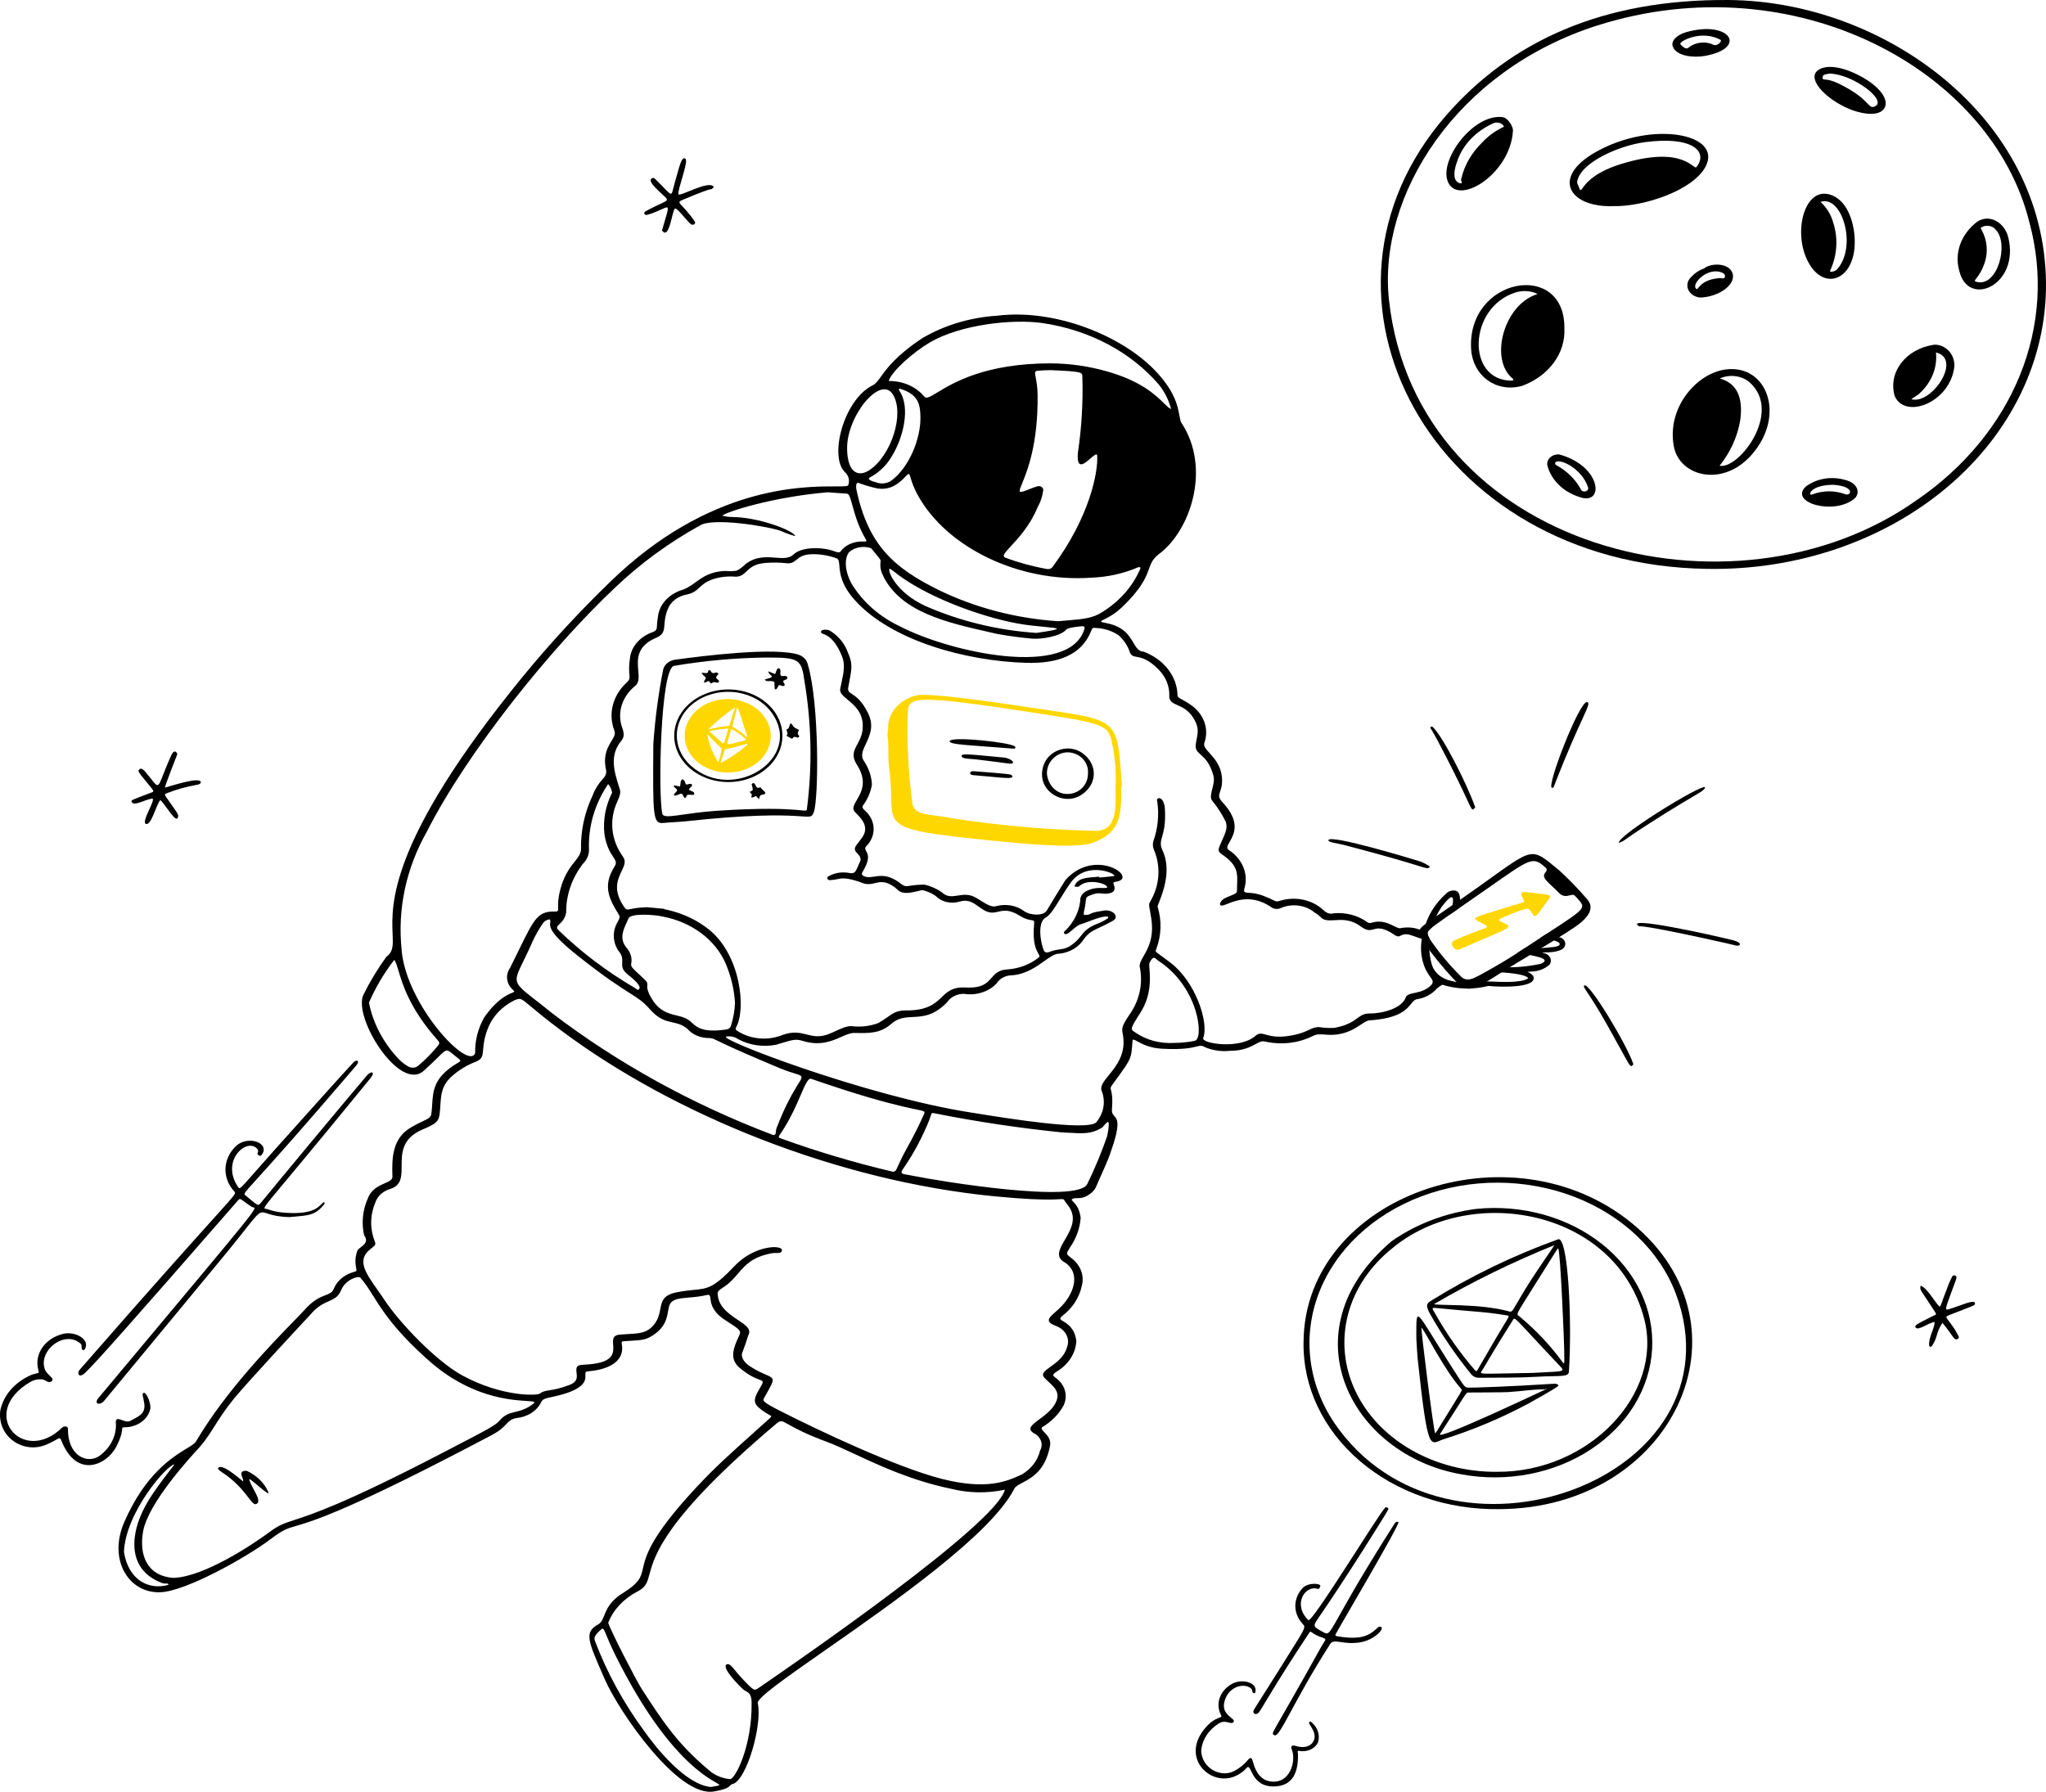 <svg width="492" height="431" viewBox="0 0 492 431" fill="none" xmlns="http://www.w3.org/2000/svg">
<path d="M181.66 167.309C179.828 166.405 177.766 165.897 175.652 165.828C173.539 165.759 171.438 166.131 169.53 166.911C167.622 167.692 165.966 168.859 164.704 170.31C163.441 171.761 162.611 173.453 162.285 175.24C161.96 177.026 162.147 178.854 162.833 180.565C163.518 182.276 164.681 183.818 166.219 185.058C167.758 186.299 169.627 187.201 171.665 187.685C173.703 188.17 175.848 188.222 177.915 187.839C180.479 187.355 182.812 186.221 184.61 184.585C186.407 182.948 187.586 180.886 187.991 178.668C188.395 176.45 188.007 174.179 186.878 172.152C185.749 170.125 183.93 168.437 181.66 167.309ZM166.161 184.185C164.967 183.116 164.05 181.844 163.469 180.451C162.889 179.059 162.657 177.578 162.79 176.104C162.924 174.63 163.418 173.197 164.242 171.897C165.066 170.597 166.2 169.461 167.571 168.56C168.943 167.66 170.521 167.017 172.202 166.673C173.883 166.329 175.631 166.291 177.33 166.563C179.03 166.834 180.644 167.408 182.066 168.248C183.489 169.087 184.689 170.174 185.589 171.436C193.355 182.296 176.334 193.276 166.161 184.185Z" fill="black"/>
<path fill-rule="evenodd" clip-rule="evenodd" d="M183.565 172.075C182.57 170.797 181.202 169.763 179.596 169.075C177.991 168.387 176.203 168.068 174.41 168.152C172.616 168.235 170.879 168.717 169.37 169.549C167.861 170.382 166.632 171.537 165.804 172.899C164.977 174.262 164.579 175.786 164.651 177.321C164.722 178.855 165.261 180.347 166.213 181.649C167.165 182.951 168.498 184.018 170.08 184.745C171.662 185.472 173.438 185.834 175.233 185.795C177.087 185.771 178.898 185.318 180.475 184.485C182.052 183.652 183.336 182.469 184.19 181.062C185.045 179.655 185.437 178.077 185.327 176.495C185.218 174.913 184.609 173.386 183.565 172.075ZM170.374 175.373C172.317 173.465 174.453 171.707 176.756 170.118C176.762 170.121 176.768 170.126 176.772 170.131C176.776 170.136 176.78 170.142 176.781 170.148C176.783 170.154 176.783 170.16 176.782 170.166C176.781 170.172 176.779 170.179 176.775 170.184C176.719 170.363 176.627 170.631 176.516 170.954C176.303 171.574 176.021 172.398 175.79 173.196C175.381 174.623 175.332 174.622 175.092 174.614C175.074 174.614 175.055 174.613 175.034 174.613C173.586 174.697 172.057 175.042 171.159 175.244C170.636 175.362 170.328 175.432 170.374 175.373ZM171.14 176.382C172 177.217 172.769 177.897 173.774 178.741C174.076 178.928 174.25 178.326 174.814 176.374C174.895 176.095 174.984 175.787 175.082 175.45C175.182 175.185 174.937 175.198 174.825 175.204C174.811 175.205 174.799 175.205 174.79 175.205C173.423 175.331 172.066 175.529 170.727 175.8C170.547 175.836 170.646 175.926 170.884 176.143C170.957 176.21 171.044 176.289 171.14 176.382ZM172.703 183.354C171.424 181.266 170.535 179.02 170.069 176.698C170.203 176.698 170.61 177.119 171.219 177.75C171.813 178.366 172.601 179.181 173.517 180.002C173.402 181.143 173.129 182.269 172.703 183.354ZM174.468 180.203C174.259 180.304 174.171 180.59 173.852 181.632C173.71 182.098 173.521 182.715 173.255 183.534C175.573 182.327 177.703 180.875 179.594 179.211C180.155 178.711 179.823 178.807 178.636 179.15C177.792 179.394 176.515 179.763 174.82 180.132L174.777 180.137C174.644 180.153 174.547 180.165 174.468 180.203ZM176.519 174.995C176.309 174.878 176.202 174.819 176.16 174.735C176.117 174.65 176.142 174.539 176.194 174.314C176.204 174.272 176.214 174.226 176.225 174.176C176.292 173.883 177.154 170.513 177.226 170.286C177.297 170.059 177.348 170.134 177.374 170.191C177.761 171 179.48 176.457 179.48 176.457L179.562 176.702C179.788 177.377 179.819 177.472 179.573 177.256C177.858 175.743 176.96 175.242 176.519 174.995ZM174.897 178.671C174.777 179.081 174.849 179.174 178.032 178.356C178.162 178.322 178.282 178.291 178.391 178.263C179.497 177.981 179.616 177.951 179.114 177.532C178.195 176.751 177.187 176.049 176.106 175.437C175.81 175.292 175.762 175.472 175.441 176.688C175.314 177.171 175.143 177.817 174.897 178.671Z" fill="#FFD700"/>
<path d="M19.176 329.414C18.406 330.291 18.971 331.602 20.462 330.185C22.94 327.831 30.807 319.001 57.238 288.704C57.851 288.001 57.689 288.389 60.551 290.267C61.71 291.027 65.612 286.046 23.664 336.241C22.481 337.656 24.011 338.162 25.078 336.869L53.792 302.127C66.241 287.017 59.596 292.542 69.708 292.719C74.125 292.279 75.756 292.492 78.066 289.478C78.122 289.407 77.979 289.228 77.923 289.097C76.785 289.673 76.387 292.247 68.453 291.669C67.044 291.571 65.659 291.29 64.35 290.834C62.726 290.26 61.188 293.556 89.096 259.294C90.364 257.736 89.25 257.457 88.168 258.736C81.106 267.076 67.742 283.166 62.649 289.385C62.055 290.113 61.946 289.943 59.026 287.495C58.116 286.731 58.602 287.938 85.61 256.335C86.711 255.046 85.727 254.761 85.024 255.484C83.236 257.326 70.618 271.451 70.435 271.646C57.172 286.334 57.864 286.389 57.193 285.395C53.214 279.439 58.785 273.957 61.551 276.003C62.588 276.772 61.75 277.421 61.915 277.604C62.18 277.863 62.562 278.19 62.87 277.811C65.132 275.035 59.859 272.928 56.84 275.543C55.252 277.022 54.325 278.931 54.224 280.936C54.123 282.941 54.854 284.912 56.288 286.502C57.14 287.554 57.787 285.175 19.176 329.414Z" fill="black"/>
<path d="M30.487 343.261C31.9 343.153 33.229 342.642 34.261 341.808C35.292 340.975 35.966 339.871 36.174 338.671C36.249 337.047 35.005 334.663 34.519 334.997C34.034 335.33 34.44 335.697 34.694 337.548C35.047 340.084 33.288 340.667 31.328 341.731C29.858 342.527 27.521 339.771 27.88 342.622C27.905 344.03 27.573 345.427 26.905 346.716C26.237 348.004 25.25 349.154 24.012 350.084C21.038 352.266 16.256 350.179 16.338 343.624C16.338 342.944 15.41 342.892 14.853 343.429C5.465 352.488 -5.435 339.778 7.375 332.316C8.144 331.876 9.066 331.674 9.988 331.744C10.622 331.744 10.969 332.132 11.452 332.325C12.219 332.633 12.948 331.939 12.513 331.443C11.502 330.263 10.656 330.025 10.531 328.09C10.298 324.008 15.755 320.152 19.285 323.08C19.983 323.552 19.285 324.657 20.015 324.7C20.375 324.7 20.415 324.473 20.524 324.228C21.487 322.03 18.137 320.252 15.439 320.744C14.354 320.976 13.333 321.388 12.434 321.958C11.536 322.525 10.777 323.241 10.202 324.06C9.626 324.879 9.246 325.788 9.081 326.734C8.916 327.68 8.971 328.644 9.242 329.571C9.55 330.517 9.006 330.086 7.523 330.687C5.597 331.513 3.921 332.713 2.629 334.187C1.336 335.661 0.462 337.374 0.075 339.186C-0.761 345.461 5.553 349.846 11.181 347.43C14.134 346.165 14.306 345.357 14.715 346.387C18.487 355.913 25.763 352.243 27.978 347.92C30.487 342.989 28.338 343.309 30.487 343.261Z" fill="black"/>
<path d="M248.892 170.335C242.118 169.326 222.857 166.361 220.122 167.303C218.159 167.832 216.455 168.898 215.271 170.338C214.087 171.777 213.491 173.51 213.573 175.268C213.541 175.695 213.411 176.119 213.414 176.538C213.414 177.119 213.549 177.699 213.578 178.282C213.695 180.55 213.517 182.818 213.843 185.1C215.804 198.985 208.663 199.162 239.03 202.224C243.632 202.678 258.354 204.265 262.582 202.762C269.79 200.219 269.633 195.656 269.633 188.99H269.792C268.554 172.442 269.49 173.413 248.892 170.335ZM263.636 199.831C252.152 199.582 240.707 198.593 229.398 196.871C223.066 195.644 220.157 196.239 219.416 193.383C218.412 185.897 218.042 178.359 218.31 170.827C218.748 167.602 220.602 167.124 248.131 171.342C265.325 173.978 266.535 174.261 267.392 178.6C268.14 182.103 268.429 185.666 268.254 189.223C268.246 193.751 268.904 199.609 263.636 199.838V199.831Z" fill="#FFD700"/>
<path d="M192.157 157.495C186.359 155.54 168.761 157.788 162.575 158.629C161.847 158.695 161.159 158.951 160.608 159.364C160.056 159.776 159.668 160.325 159.496 160.934C158.322 166.884 157.525 172.884 157.108 178.908C156.973 196.44 157 198.157 159.496 197.926C161.732 197.719 163.361 197.699 164.949 197.52C195.327 194.245 194.579 198.13 195.691 195.32C196.866 192.351 197.057 169.196 194.261 159.838C194.158 159.331 193.914 158.853 193.547 158.445C193.181 158.037 192.704 157.711 192.157 157.495ZM194.067 194.412C193.903 195.927 193.72 193.639 172.87 194.968C163.957 195.537 159.554 197.216 159.246 195.682C158.246 190.747 158.806 161.036 162.04 160.153C169.419 158.895 176.919 158.222 184.444 158.142C192.173 158.142 192.717 158.552 193.449 163.812C195.152 173.95 195.356 184.231 194.057 194.412H194.067Z" fill="black"/>
<path d="M59.306 353.732C56.842 353.675 58.807 355.773 58.438 356.263C57.335 355.417 53.664 352.115 52.542 352.956C52.218 353.201 52.629 353.605 53.282 354.025C59.258 357.88 60.457 362.435 61.706 361.702C63.072 360.899 60.659 358.155 59.929 355.907C59.568 354.794 65.452 360.713 64.462 358.704C63.492 356.574 61.663 354.809 59.306 353.732Z" fill="black"/>
<path d="M250.571 186.065C250.412 190.49 255.412 193.441 259.285 191.59C260.33 191.08 261.213 190.361 261.861 189.494C262.508 188.627 262.9 187.639 263.001 186.614C263.105 185.589 262.914 184.559 262.447 183.611C261.98 182.663 261.251 181.826 260.322 181.173C256.847 178.521 250.781 180.542 250.571 186.065ZM251.924 187.065C250.815 183.157 255.423 179.068 259.654 181.874C260.314 182.36 260.834 182.968 261.176 183.653C261.518 184.338 261.672 185.081 261.625 185.825C261.792 191.563 253.661 193.2 251.924 187.065Z" fill="black"/>
<path d="M228.37 178.227C228.03 179.135 233.776 179.239 243.734 180.056C244.142 180.09 244.362 179.767 243.999 179.489C242.771 178.531 228.829 177.028 228.37 178.227Z" fill="black"/>
<path d="M241.419 182.196C232.186 181.309 231.135 181.205 231.254 181.897C231.363 182.543 233.095 182.457 234.936 182.668C242.833 183.575 243.311 183.949 243.592 183.462C243.828 183.049 242.507 182.3 241.419 182.196Z" fill="black"/>
<path d="M234.124 185.484C233.087 185.436 232.938 186.341 234.042 186.427C240.774 186.965 244.562 187.691 243.169 186.352C242.915 186.107 234.556 185.504 234.124 185.484Z" fill="black"/>
<path d="M188.533 163.632C188.894 163.423 189.519 163.38 189.305 162.848C189.024 162.154 187.634 163.104 187.65 162.106C187.65 161.53 187.759 160.814 187.329 160.746C186.9 160.678 186.725 161.218 186.574 161.689C186.372 162.317 186.523 162.161 184.8 161.462C184.691 162.265 186.391 162.7 185.147 163.049C184.728 163.165 184.32 163.308 183.912 163.442C184.211 163.961 184.779 163.766 185.253 163.795C186.632 163.877 186.11 164.176 186.269 165.04C186.322 165.319 186.104 165.72 186.555 165.815C186.677 165.838 187.006 165.391 187.109 165.135C187.327 164.561 187.504 164.795 188.08 164.979C188.631 165.044 188.793 164.872 188.631 164.45C188.528 164.176 188.053 163.909 188.533 163.632Z" fill="black"/>
<path d="M166.191 189.241C166.875 188.674 166.026 188.384 165.594 188.576C164.658 188.991 164.865 188.123 164.568 187.758C164.433 187.623 164.283 187.5 164.12 187.391C163.568 187.966 163.788 187.486 163.536 189.188C162.868 189.048 161.68 188.672 162.078 189.188C162.624 189.918 163.279 189.803 162.394 190.68C162.343 190.728 161.911 191.041 162.099 191.256C162.555 191.777 163.955 190.199 164.242 191.313C164.358 191.556 164.512 191.785 164.7 191.993C164.859 191.802 165.021 191.7 165.037 191.587C165.151 190.68 166.861 191.523 166.946 190.986C167.108 189.961 164.743 190.44 166.191 189.241Z" fill="black"/>
<path d="M172.808 162C172.564 161.896 172.257 161.669 172.14 161.726C171.498 162.041 171.143 161.898 170.875 161.338C170.78 161.137 170.369 161.13 170.324 161.338C170.207 162.193 169.666 161.81 168.669 161.81C169.364 162.891 170.08 162.857 169.558 163.424C169.381 163.642 169.289 163.901 169.293 164.165C169.452 164.138 169.645 164.165 169.767 164.082C170.069 163.896 170.398 163.608 170.666 164.034C171.22 164.907 171.138 163.771 172.151 164.122C172.997 164.417 173.007 163.651 172.702 163.501C171.732 162.919 172.426 162.637 172.808 162Z" fill="black"/>
<path d="M181.727 188.982C181.589 188.712 181.483 188.247 181.058 188.368C180.544 188.513 180.846 188.93 180.921 189.254C181.146 190.247 180.966 190.066 180.284 190.458C181.156 191.51 180.682 190.855 180.682 191.818C182.085 191.732 181.294 190.836 182.538 192.219C182.713 191.539 182.588 191.281 183.405 191.115C184.858 190.821 183.458 190.227 182.851 189.336C182.803 189.24 182.222 189.945 181.727 188.982Z" fill="black"/>
<path d="M192.094 175.675C192.261 175.394 190.912 175.203 190.599 174.439C190.506 174.213 190.482 174.231 190.103 173.968C189.671 174.439 189.992 175.19 189.109 175.459C189.21 175.822 189.308 176.18 189.395 176.491C189.043 176.856 189.154 177.04 189.523 177.185C190.161 177.436 190.411 177.942 190.71 177.432C191.01 176.922 191.665 177.488 191.896 177.398C192.047 177.302 192.164 177.171 192.232 177.021C191.681 176.611 191.808 176.162 192.094 175.675Z" fill="black"/>
<path fill-rule="evenodd" clip-rule="evenodd" d="M371.852 224.633C372.878 224.825 373.892 225.079 374.884 225.39C375.242 225.456 375.568 225.608 375.828 225.828C376.088 226.048 376.268 226.327 376.351 226.631C376.433 226.935 376.412 227.254 376.292 227.547C376.17 227.842 375.953 228.103 375.666 228.295C374.247 229.08 372.231 229.073 371.335 229.071C370.841 229.069 370.685 229.069 371.157 229.203C371.496 229.259 371.815 229.386 372.085 229.568C372.358 229.752 372.576 229.985 372.722 230.253C372.868 230.523 372.937 230.815 372.923 231.11C372.913 231.407 372.82 231.695 372.653 231.954C372.104 232.475 371.435 232.895 370.687 233.188C369.942 233.48 369.133 233.639 368.313 233.655C367.6 233.73 367.337 233.73 367.332 233.757C367.324 233.809 368.143 233.952 368.716 234.789C369.783 237.604 361.305 237.461 357.888 237.127C354.268 238.057 350.392 237.955 346.843 236.839C346.347 237.102 345.896 237.42 345.495 237.783C344.32 239.146 342.564 240.064 340.609 240.337C340.071 240.509 339.729 240.931 339.299 241.459C338.19 242.827 336.49 244.923 329.293 245.413C328.71 245.453 328.081 245.871 327.28 246.406C326.007 247.256 324.288 248.402 321.601 248.785C320.378 248.957 319.418 248.887 318.582 248.824C317.524 248.744 316.667 248.681 315.741 249.148C314.009 250.019 312.091 250.586 310.099 250.815C308.109 251.044 306.083 250.933 304.144 250.484C303.409 250.314 302.764 250.661 301.894 251.13C300.64 251.804 298.913 252.732 295.767 252.732C293.719 252.949 291.639 252.65 289.788 251.867C288.992 251.387 288.621 251.48 287.735 251.7C286.57 251.99 284.512 252.505 279.411 252.226C276.411 252.062 274.53 251.026 273.469 250.441C272.721 250.03 272.381 249.842 272.342 250.339C272.198 252.158 272.148 253.174 271.848 254.133C271.389 255.61 270.341 256.955 267.471 260.899C266.997 261.554 267.034 261.699 267.169 262.214C267.325 262.802 267.609 263.875 267.394 266.746C267.323 267.712 267.641 268.068 267.983 268.451C268.715 269.27 269.559 270.216 266.936 277.542C266.333 279.225 265.596 280.86 264.861 282.491C264.4 283.516 263.941 284.537 263.514 285.568C263.185 286.217 262.67 286.784 262.012 287.213C260.784 288.143 259.781 288.156 259.004 288.168C258.503 288.174 258.097 288.179 257.787 288.426C257.622 288.556 257.757 288.694 258.028 288.966C258.545 289.483 259.551 290.492 259.869 292.874C259.689 295.412 258.8 297.877 257.272 300.059C256.784 300.871 256.535 301.236 256.601 301.554C256.667 301.862 257.041 302.123 257.803 302.713C258.848 303.545 259.614 304.604 260.02 305.775C260.426 306.947 260.458 308.19 260.11 309.376C259.514 312.168 257.832 314.706 255.336 316.575C254.659 317.172 255.025 317.394 255.739 317.825C256.736 318.428 258.413 319.44 258.824 322.472C258.765 323.901 258.325 325.3 257.54 326.564C256.755 327.825 255.643 328.918 254.291 329.759C252.932 330.608 253.153 330.794 253.606 331.179C253.649 331.213 253.694 331.252 253.739 331.293C254.895 332.086 255.715 333.18 256.073 334.409C256.431 335.638 256.309 336.933 255.726 338.097C254.58 340.158 252.826 341.93 250.641 343.238C250.248 343.54 250.614 343.926 251.129 344.468C251.821 345.196 252.781 346.203 252.513 347.668C251.41 353.681 248.099 355.425 245.883 356.593C244.939 357.089 244.194 357.482 243.903 358.056C238.347 369.017 214.911 385.383 198.582 396.787C189.059 403.437 181.953 408.4 182.222 409.618C183.362 414.787 179.558 428.207 176.147 429.089C175.814 429.175 175.692 429.307 175.54 429.468C175.21 429.819 174.738 430.323 171.68 430.86C163.003 432.387 148.815 411.575 145.496 404.022L145.264 403.494C141.247 394.347 140.471 392.58 143.905 390.641C144.597 390.251 144.905 389.498 145.292 388.552C145.904 387.053 146.712 385.075 149.56 383.299C153.809 380.648 154.094 379.416 154.607 377.196C155.287 374.252 156.369 369.571 167.616 357.548C171.963 352.898 175.292 349.911 182 343.892C182.963 343.027 183.995 342.1 185.11 341.097C185.633 340.628 185.553 340.585 184.91 340.231C184.417 339.961 183.594 339.507 182.458 338.544C180.82 337.156 181.631 335.754 182.708 333.887C182.84 333.658 182.977 333.422 183.113 333.18C183.654 332.213 183.48 332.148 182.566 331.801C181.688 331.467 180.128 330.875 177.863 328.977C175.357 326.877 176.296 324.291 177.792 321.116C178.303 320.029 177.814 319.712 174.605 317.632C174.501 317.564 174.395 317.494 174.285 317.423C171.25 315.45 170.994 313.502 170.847 312.384C170.754 311.674 170.705 311.297 170.022 311.456C168.335 311.846 166.825 311.973 165.535 312.082C163.187 312.282 161.572 312.418 160.966 313.969C160.829 314.325 160.754 314.772 160.668 315.278C160.372 317.026 159.954 319.496 156.457 321.485C155.061 322.277 154.169 322.327 151.111 322.504C150.881 322.517 150.639 322.531 150.382 322.547C149.414 322.604 149.409 322.617 149.547 323.425C150.045 326.305 148.162 329.251 141.265 329.841C140.742 329.886 140.752 330.213 140.769 330.71C140.81 331.953 140.887 334.273 132.74 335.981L132.709 335.987C131.344 336.271 130.427 336.461 130.148 337.217C129.649 338.251 128.836 339.154 127.792 339.827C126.748 340.503 125.512 340.925 124.212 341.054C122.896 341.292 122.447 341.771 121.79 342.472C121.142 343.161 120.291 344.069 118.203 345.173C83.972 363.274 75.279 365.81 71.195 367.001C68.92 367.663 68.076 367.91 65.045 370.197C59.106 374.671 44.755 382.644 38.681 382.945C31.007 383.324 25.887 375.198 29.901 366.028C34.97 354.449 41.427 350.496 44.864 348.391C46.025 347.682 46.841 347.183 47.142 346.67C54.265 334.563 65.408 323.125 70.697 317.696C71.865 316.496 72.748 315.591 73.239 315.035C75.371 312.624 77.065 311.969 78.285 311.497C79.234 311.132 79.896 310.875 80.252 309.989C80.627 309.043 81.253 308.186 82.081 307.48C82.91 306.777 83.919 306.249 85.027 305.936C85.817 305.716 85.813 305.695 85.644 304.938L85.635 304.897C85.331 303.488 85.452 302.035 85.985 300.676C86.141 300.451 86.429 300.232 86.74 299.996C87.602 299.34 88.641 298.551 87.558 297.104C86.891 294.135 87.199 291.064 88.446 288.236C89.287 286.004 91.115 285.201 92.52 284.586C93.582 284.121 94.402 283.763 94.372 282.972C94.197 278.435 94.37 273.763 98.789 271.178C100.095 270.413 101.069 269.953 101.792 269.61C103.169 268.957 103.637 268.737 103.76 267.669C103.838 266.986 103.881 266.324 103.924 265.675C104.138 262.393 104.326 259.504 108.917 256.36C109.313 256.091 109.657 255.886 109.934 255.725C110.677 255.29 110.928 255.142 110.381 254.718C109.85 254.306 109.426 253.947 109.075 253.652C108.26 252.965 107.841 252.614 107.389 252.663C106.904 252.718 106.38 253.237 105.292 254.319C104.51 255.095 103.437 256.161 101.877 257.551C96.102 262.697 84.873 244.807 87.369 239.298C88.929 236.127 90.776 233.067 92.892 230.142C94.594 228.887 94.528 227.341 94.413 224.671C94.105 217.513 93.451 202.276 125.548 162.928C132.108 154.916 139.193 147.227 146.769 139.9C170.434 116.938 192.842 116.972 200.87 116.984C202.847 116.987 203.952 116.989 203.989 116.646C204.183 116.109 204.208 115.538 204.062 114.99C203.915 114.442 203.603 113.937 203.156 113.525C199.376 109.896 202.766 96.215 209.87 92.659C210.6 92.293 211.108 91.589 211.844 90.567C213.265 88.596 215.537 85.444 221.897 81.262C227.194 78.182 233.345 76.346 239.733 75.936C253.611 74.197 269.562 80.654 277.631 88.98C282.565 94.07 283.223 97.76 283.613 99.949C283.753 100.739 283.859 101.334 284.119 101.729C291.265 112.563 286.326 127.517 278.769 133.203C277.161 134.413 276.779 135.469 276.273 136.868C275.564 138.833 274.61 141.473 269.668 146.162C268.028 147.721 266.453 148.501 265.551 148.949C264.503 149.468 264.355 149.543 266.031 149.864C270.251 150.674 271.564 152.91 272.562 154.61C273.241 155.766 273.774 156.674 274.976 156.72C277.352 157.608 279.384 159.057 280.833 160.896C282.281 162.736 283.085 164.891 283.154 167.108C283.122 167.639 283.443 167.812 284.223 168.232C284.825 168.558 285.708 169.033 286.915 169.941C288.265 171.033 289.233 172.425 289.711 173.961C290.188 175.497 290.159 177.117 289.621 178.639C289.332 179.428 289.987 180.153 290.865 181.123C292.146 182.539 293.897 184.477 293.878 187.901C293.873 189.002 293.618 189.73 293.417 190.317C293.098 191.231 292.899 191.802 293.934 192.907C298.441 197.707 296.74 200.649 295.695 202.46C295.183 203.346 294.828 203.962 295.43 204.392C297.088 205.461 298.332 206.929 299.006 208.609C299.677 210.288 299.746 212.101 299.202 213.814C299.027 214.649 299.385 214.672 300.3 214.73C301.061 214.778 302.205 214.851 303.751 215.433C304.942 215.882 305.635 216.225 306.099 216.454C306.826 216.815 306.998 216.901 307.666 216.688C309.314 216.152 311.099 216.016 312.831 216.291C314.561 216.567 316.171 217.245 317.481 218.25C317.675 218.4 317.858 218.563 318.041 218.724C318.773 219.38 319.481 220.012 320.85 219.638C323.691 219.418 326.516 220.171 328.707 221.732C328.842 221.861 329.023 221.949 329.222 221.986C329.421 222.022 329.627 222.004 329.813 221.934C332.124 221.196 333.964 222.106 335.248 222.741C335.943 223.086 336.474 223.349 336.827 223.222C337.763 223.034 338.734 223.006 339.681 223.142C340.63 223.281 341.535 223.578 342.347 224.02C343.076 220.534 345.013 217.314 347.904 214.776C348.177 214.525 348.522 214.342 348.907 214.246C349.291 214.15 349.697 214.144 350.084 214.229C351.249 214.602 351.238 216.486 350.904 218.393C350.145 218.919 349.464 219.393 348.851 219.822C349.737 215.978 349.904 213.898 346.681 218.11C345.609 219.677 344.819 221.355 344.32 223.088C344.124 223.247 343.962 223.387 343.832 223.51C343.288 224.016 342.973 224.392 343.787 225.767C343.546 227.912 343.739 230.096 344.379 232.221C344.692 233.101 345.262 233.898 346.034 234.537C346.808 235.174 347.758 235.635 348.798 235.871C351.657 236.576 354.681 236.633 357.573 236.036C357.841 236.036 358.27 236.054 358.801 236.077C361.146 236.182 365.512 236.37 367.228 235.447C367.361 235.356 367.472 235.277 367.472 235.193C366.459 234.156 361.748 233.9 360.05 233.807C359.886 233.798 359.748 233.791 359.647 233.784C359.453 233.773 359.27 233.693 359.143 233.569C359.016 233.442 358.952 233.278 358.968 233.113C358.981 232.945 359.071 232.791 359.22 232.682C359.366 232.573 359.56 232.519 359.753 232.53C363.374 232.825 367.029 232.575 370.549 231.788C372.648 230.872 370.568 230.294 369.334 230.008C367.841 229.638 366.31 229.389 364.767 229.264C365.127 229.03 365.475 228.806 365.806 228.586C366.032 228.436 366.255 228.289 366.475 228.146C368.162 228.173 370.427 228.116 373.454 227.778H373.443C374.051 227.717 374.982 227.563 375.056 227.116C375.202 226.336 372.472 225.828 370.409 225.572C370.913 225.243 371.393 224.93 371.852 224.633ZM265.172 147.14C269.331 144.527 272.477 140.909 274.206 136.752L274.228 136.75C274.32 136.557 274.116 136.308 273.747 136.412C270.238 137.929 266.389 138.789 262.461 138.936C244.829 140.17 227.611 131.545 220.764 119.204C219.641 117.176 219.212 115.735 218.959 114.89C218.687 113.975 218.621 113.756 218.111 114.242C217.995 114.352 217.862 114.491 217.71 114.649C216.582 115.819 214.458 118.026 211.016 117.476C209.428 117.14 207.877 116.689 206.379 116.129C205.777 116.027 205.833 117.22 205.931 117.694C208.764 131.159 215.016 136.605 225.706 141.894C234.514 146.175 244.319 148.741 254.42 149.408C255.195 149.336 255.922 149.277 256.601 149.221C260.384 148.91 262.829 148.71 265.172 147.14ZM238.114 152.083C227.645 149.717 216.782 147.262 212.424 138.641L212.453 138.623C211.916 137.722 211.653 136.72 211.69 135.709C211.7 135.254 211.779 135.067 211.769 134.884C211.749 134.524 211.384 134.179 209.483 131.853C208.578 131.536 207.581 131.461 206.625 131.638C205.67 131.816 204.799 132.237 204.13 132.846C202.501 135.139 203.848 139.267 205.44 141.393C208.018 145.26 211.788 148.447 216.34 150.608C228.618 157.004 257.145 163.17 260.76 151.302C260.925 150.76 260.705 150.549 260.092 150.621C260.044 150.627 259.962 150.635 259.856 150.646C259.047 150.724 256.784 150.945 256.336 151.472C255.033 153.005 250.579 153.765 248.341 153.611C245.49 153.361 242.656 152.982 239.852 152.477C239.275 152.345 238.695 152.214 238.114 152.083ZM213.902 136.756C214.224 136.932 214.532 137.127 214.822 137.339C222.032 143.277 235.616 148.321 244.797 149.973C247.017 150.373 249.362 150.594 251.147 150.763C254.805 151.107 256.118 151.231 249.216 152.22C239.904 151.591 230.831 149.39 222.52 145.743C215.428 142.456 213.401 137.326 213.902 136.756ZM216.544 93.525C216.268 93.412 216.029 93.607 216.223 93.886V93.902C219.125 98.045 217.093 105.696 214.281 110.005C213.111 111.996 211.327 113.677 209.122 114.865C208.44 115.348 209.796 115.773 210.652 115.999C211.233 116.227 211.876 116.316 212.511 116.255C213.146 116.194 213.75 115.987 214.257 115.655C218.6 112.5 221.393 105.562 221.337 100.443C221.303 97.154 220.812 94.9 216.544 93.525ZM247.723 117.573C248.301 117.335 248.892 117.125 249.5 116.945V116.956C249.656 116.915 249.824 116.905 249.985 116.927C250.147 116.949 250.301 117.003 250.434 117.085C250.566 117.167 250.678 117.274 250.755 117.398C250.831 117.522 250.871 117.66 250.877 117.8C250.715 119.277 250.243 120.716 249.487 122.051C247.699 126.381 244.934 129.368 243.139 131.307C241.669 132.895 240.85 133.78 241.754 134.123C244.963 135.323 248.309 136.235 251.739 136.845C252.025 136.901 252.328 136.872 252.59 136.761C252.855 136.65 253.068 136.466 253.192 136.237C262.102 124.192 264.065 113.507 263.843 109.622C263.797 108.896 263.089 109.511 262.232 110.252C260.742 111.546 258.808 113.223 259.211 108.801C260.11 102.775 260.466 96.699 260.272 90.627C260.27 90.574 260.267 90.523 260.264 90.475C260.211 89.528 260.203 89.357 252.67 89.021C251.614 89.023 250.572 89.089 249.51 89.168C248.755 89.224 248.842 89.68 249.068 90.86C249.237 91.751 249.487 93.054 249.51 94.909C249.664 106.802 246.996 113.326 245.78 116.295C244.822 118.638 244.769 118.767 247.723 117.573ZM250.611 77.689C243.505 76.68 230.932 78.023 223.504 82.412L223.491 82.423C219.634 84.702 214.475 89.211 213.695 91.634C215.358 91.612 217.001 91.936 218.484 92.58C219.967 93.223 221.244 94.166 222.204 95.326C222.71 96.021 223.638 95.457 225.428 94.37C229.21 92.074 236.839 87.442 252.463 87.388C257.153 87.402 261.811 88.062 266.256 89.343C274.469 91.656 277.997 95.123 279.936 97.028C280.665 97.745 281.169 98.241 281.612 98.37C281.082 96.299 280.106 94.331 278.729 92.568C271.983 84.663 261.896 79.324 250.611 77.689ZM214.751 94.929C211.777 89.989 203.525 100.132 203.708 107.973L203.695 107.984C203.83 114.056 206.607 114.695 209.063 113.074C214.308 109.585 217.562 99.592 214.751 94.929ZM100.566 256.324C102.23 254.925 103.744 253.398 105.089 251.768L105.076 251.779C105.829 250.851 105.821 250.826 105.07 249.958C98.517 242.548 96.791 236.721 95.823 233.458C95.447 232.187 95.186 231.303 94.799 230.865C92.327 234.084 90.289 237.529 88.725 241.139C89.711 246.186 92.232 250.924 96.035 254.875C96.662 255.496 97.383 256.041 98.179 256.499C98.537 256.717 98.973 256.816 99.41 256.785C99.847 256.753 100.257 256.59 100.566 256.324ZM102.675 199.963C97.628 208.851 95.527 218.751 96.6 228.59L96.577 228.602C97.813 241.929 112.824 257.753 114.262 253.237C114.192 250.3 114.93 247.388 116.416 244.739C119.507 240.291 122.017 239.25 123.092 238.803C123.69 238.556 123.843 238.493 123.405 238.128C122.613 237.438 122.108 236.547 121.968 235.587C121.829 234.628 122.062 233.657 122.633 232.823C123.416 231.255 124.098 229.86 124.704 228.62C128.522 220.806 129.352 219.11 133.573 219.232C134.236 219.25 134.23 218.967 134.212 218.15C134.198 217.552 134.179 216.667 134.411 215.408C135.233 210.977 136.941 208.819 138.197 207.23C139.068 206.129 139.723 205.302 139.716 204.181C139.628 199.801 140.567 195.45 142.477 191.385C143.028 189.895 143.884 188.501 145.005 187.269C145.342 186.956 145.581 186.575 145.699 186.162C145.817 185.749 145.81 185.318 145.679 184.907C145.029 181.548 146.177 179.656 147.036 178.24C147.628 177.265 148.082 176.515 147.716 175.667C146.993 173.754 146.861 171.713 147.335 169.743C147.808 167.773 148.87 165.942 150.417 164.427C151.471 163.516 151.441 163.185 151.351 162.185C151.28 161.401 151.173 160.205 151.523 157.995C151.731 156.691 152.335 155.457 153.274 154.416C154.214 153.374 155.457 152.562 156.879 152.059C157.926 151.648 157.941 151.331 157.989 150.363C158.012 149.891 158.043 149.264 158.205 148.396C158.353 146.905 159.01 145.484 160.096 144.311C161.182 143.137 162.648 142.262 164.311 141.796C165.44 141.356 166.345 140.703 167.277 140.03C169.046 138.752 170.911 137.405 174.582 137.319C175.447 137.423 176.326 137.396 177.179 137.24C177.952 136.829 178.642 136.313 179.221 135.713C181.735 133.75 184.298 133.95 186.489 134.121C188.242 134.257 189.758 134.376 190.819 133.352C192.885 131.372 198.05 131.581 200.681 132.602C201.852 133.053 202.047 132.781 202.313 132.411C202.379 132.32 202.448 132.223 202.538 132.13C203.15 131.492 203.932 130.989 204.817 130.661C205.702 130.333 206.666 130.189 207.628 130.243C208.528 130.289 208.485 130.213 207.973 129.306C207.422 128.329 206.326 126.387 205.275 122.593C204.241 118.859 204.175 118.757 203.419 118.712C202.14 118.632 200.866 118.535 199.482 118.43L199.039 118.397C185.771 119.519 174.561 123.13 173.704 124.019C174.466 124.229 175.262 124.338 176.062 124.344C182.612 124.402 190.861 127.634 191.254 128.939C190.055 128.624 188.895 128.209 187.792 127.698C184.19 126.46 171.425 124.484 168.391 126.337C160.836 130.517 153.968 135.54 147.966 141.272C132.435 155.876 112.415 180.768 102.675 199.963ZM147.436 206.064C146.793 205.085 145.84 203.635 145.358 200.727C144.958 197.289 145.591 193.821 147.196 190.65C147.083 189.897 146.755 189.179 146.242 188.559C143.001 193.366 141.405 198.854 141.634 204.399C141.644 205.625 141.128 206.811 140.183 207.733C137.517 211.2 136.113 215.265 136.151 219.414C135.912 220.924 135.117 221.695 134.551 222.244C133.986 222.793 133.65 223.12 134.329 223.739C139.785 229.033 145.994 233.721 152.812 237.697C152.874 237.733 152.936 237.785 152.999 237.839C153.183 237.994 153.375 238.157 153.608 237.964C154.5 237.236 152.191 235.374 151.12 234.51C151.048 234.451 150.981 234.397 150.921 234.349C149.537 233.222 149.579 232.376 149.624 231.478C149.665 230.668 149.708 229.817 148.711 228.679C148.013 227.622 147.632 226.433 147.6 225.22C147.569 224.007 147.89 222.805 148.533 221.723C149.176 220.573 149.038 220.353 148.8 219.969L148.799 219.967C146.433 216.145 144.846 213.04 147.801 208.371C148.365 207.479 148.034 206.975 147.436 206.064ZM186.578 272.123C186.6 271.888 186.623 271.638 186.702 271.427V271.42C190.429 261.69 193.121 259.747 192.713 258.914C192.446 258.37 190.85 258.302 187.344 256.837C172.766 250.733 172.088 249.935 171.222 249.738C171.053 249.699 170.877 249.683 170.59 249.656C169.576 249.676 168.571 249.49 167.658 249.114C166.745 248.737 165.95 248.18 165.338 247.488C164.087 246.415 162.937 246.161 161.739 245.896C160.11 245.535 158.394 245.156 156.221 242.673C154.672 240.901 153.535 240.18 151.41 238.833C149.073 237.35 145.542 235.111 138.955 229.883C131.964 224.331 132.182 222.802 132.313 221.89C132.354 221.602 132.387 221.378 132.183 221.106C131.846 221.147 131.525 221.253 131.243 221.416C130.962 221.58 130.728 221.797 130.559 222.049C129.583 223.462 128.745 224.943 128.053 226.474C125.509 232.269 123.906 234.31 124.303 236.014C124.703 237.731 127.142 239.103 132.708 243.637C148.495 255.687 166.38 265.562 185.72 272.908C186.481 273.171 186.526 272.684 186.578 272.123ZM222.297 267.456C221.97 266.694 217.502 267.234 195.113 259.486V259.47C194.337 259.207 193.642 260.817 192.542 263.366C191.421 265.963 189.88 269.536 187.405 273.09C187.211 273.366 187.171 273.584 187.588 273.732C196.399 276.936 205.451 279.633 214.684 281.803C215.333 281.808 215.446 281.554 215.989 280.338C216.365 279.497 216.948 278.193 218.058 276.19C219.464 273.65 220.825 271.096 221.966 268.456C222.193 267.93 222.381 267.651 222.297 267.456ZM162.636 244.21C163.959 244.533 165.215 244.841 166.266 245.877L166.258 245.866C167.77 247.363 169.534 248.363 174.686 247.59C174.961 247.551 175.216 247.438 175.414 247.27C175.612 247.1 175.743 246.882 175.789 246.646C176.351 244.875 176.672 243.051 176.744 241.217C176.549 237.948 175.78 234.725 174.463 231.654C173.24 228.86 171.22 226.37 168.587 224.413C165.953 222.453 162.79 221.09 159.383 220.441C157.385 219.967 151.693 219.582 151.144 220.874C151.015 221.176 150.875 221.482 150.732 221.791C149.837 223.734 148.884 225.805 150.674 227.958C151.158 228.502 151.506 229.123 151.697 229.788C151.887 230.45 151.915 231.14 151.78 231.813C151.711 232.505 151.919 232.7 153.65 234.31C154.029 234.662 154.479 235.082 155.016 235.59C155.696 236.231 155.678 236.519 155.652 236.966C155.619 237.506 155.573 238.277 156.717 240.18C158.539 243.206 160.663 243.725 162.636 244.21ZM41.949 352.204C40.254 352.238 30.219 363.612 29.8 373.268C30.932 380.194 35.967 382.499 40.538 381.151C40.41 380.825 40.194 380.834 39.88 380.845C39.64 380.854 39.344 380.866 38.986 380.732C33.683 378.763 31.845 374.633 32.399 369.811C33.097 363.776 36.971 358.716 40.659 353.898C41.093 353.329 41.525 352.767 41.949 352.204ZM123.907 339.578C125.134 339.276 126.504 338.938 128.19 337.659C128.932 337.094 128.272 337.053 126.607 336.945C122.66 336.686 113.063 336.062 103.134 327.246C94.996 320.041 92.018 315.3 89.741 311.674C88.704 310.023 87.812 308.603 86.645 307.287C86.173 306.752 83.059 307.775 82.056 310.247C81.371 311.928 80.332 312.391 79.036 312.967C77.778 313.527 76.279 314.194 74.629 316.187C74.576 316.237 59.546 332.354 56.273 336.373C54.077 339.074 52.776 341.134 51.602 342.993C50.574 344.622 49.643 346.096 48.294 347.713C48.236 347.781 48.079 347.954 47.839 348.217C45.528 350.737 35.606 361.56 34.405 368.353C33.428 373.884 35.261 379.024 41.694 379.496C48.989 379.273 60.631 371.578 64.833 368.457C67.106 366.767 68.278 366.386 70.776 365.574C74.95 364.22 82.826 361.662 105.728 349.782L106.398 349.435C117.851 343.497 119.118 342.842 120.19 341.601C121.408 340.192 122.573 339.907 123.907 339.578ZM154.841 416.234C157.94 420.65 164.953 429.245 170.937 429.788C172.294 429.529 172.936 429.468 172.971 429.309C173.119 428.629 161.946 426.145 148.029 398.187C145.655 393.401 145.401 391.766 144.925 391.716C144.727 391.695 144.491 391.947 144.05 392.362C142.841 393.508 142.814 394.013 143.106 394.751C145.97 402.296 149.912 409.513 154.841 416.234ZM182.396 405.987C182.427 405.966 182.458 405.943 182.49 405.921H182.495C182.644 405.816 183.014 405.56 183.577 405.175C191.672 399.604 239.562 366.647 241.643 358.285C237.378 359.199 232.905 359.122 228.687 358.058C219.28 356.11 211.61 352.54 205.608 349.746C203.064 348.559 200.819 347.516 198.869 346.792C193.563 344.826 190.996 343.377 189.557 342.565C187.779 341.562 187.723 341.531 186.349 342.694C159.831 365.148 157.403 374.098 156.18 378.609C155.637 380.611 155.332 381.739 153.263 382.784C149.965 384.501 147.483 387.157 146.255 390.287C146.73 391.99 152.958 404.106 154.26 406.123C159.311 413.941 162.945 419.452 170.386 425.664C171.743 426.925 173.593 427.721 175.587 427.898C176.874 427.73 180.877 419.928 180.739 409.452C180.713 407.461 180.018 407.089 179.365 406.74C179.164 406.633 178.967 406.526 178.794 406.377C177.648 405.376 173.338 400.972 174.765 400.291C175.358 400.008 175.989 400.784 176.846 401.838C177.191 402.262 177.574 402.734 178.007 403.199C181.306 406.758 181.384 406.703 182.396 405.987ZM254.651 314.772C258.163 311.52 260.158 306.221 255.951 303.559L255.877 303.547C253.736 302.193 254.816 300.34 256.081 298.163C257.527 295.682 259.216 292.781 256.673 289.712C256.023 288.93 255.964 288.594 255.744 288.465C255.187 288.143 253.601 289.127 239.133 287.719C201.31 284.035 162.022 268.109 134.886 247.801C131.166 245.018 128.984 243.185 127.6 242.026C125.231 240.039 125.202 240.015 123.808 240.529C120.839 241.972 118.578 244.283 117.442 247.036C116.426 249.495 116.283 251.194 116.18 252.423C116.051 253.965 115.984 254.764 114.32 255.387C112.192 256.222 110.271 257.399 108.662 258.853C106.211 261.003 106.064 263.255 105.898 265.793C105.852 266.494 105.805 267.218 105.707 267.966C105.492 269.606 105.017 270.234 101.741 271.595C96.593 273.745 96.586 277.329 96.579 280.425C96.574 282.924 96.57 285.104 93.855 285.947C92.986 286.201 92.204 286.632 91.575 287.204C90.947 287.778 90.492 288.472 90.25 289.229C89.104 291.921 88.944 294.849 89.791 297.621C90.159 298.63 90.334 299.027 90.215 299.345C90.095 299.662 89.679 299.898 88.865 300.592C85.834 303.178 87.92 306.147 90.68 310.077C91.228 310.857 91.803 311.676 92.37 312.536C96.123 318.235 104.993 327.482 111.312 330.884C120.71 335.94 129.183 335.729 129.88 335.135C130.429 334.658 131.088 334.549 132.105 334.379C133.201 334.198 134.711 333.946 136.947 333.093C138.899 332.347 138.772 331.261 138.649 330.202C138.632 330.063 138.616 329.925 138.605 329.787C138.48 328.324 139.186 328.285 140.751 328.197C141.349 328.163 142.072 328.122 142.923 327.993C147.716 327.264 147.566 325.142 147.444 323.418C147.355 322.166 147.282 321.123 149.128 320.977C149.811 320.923 150.438 320.887 151.017 320.855C153.943 320.687 155.637 320.592 157.274 318.569C158.315 317.283 158.564 315.99 158.788 314.826C159.144 312.98 159.437 311.461 162.73 310.807C164.449 310.467 165.762 310.34 166.866 310.231C170.22 309.903 171.648 309.764 176.667 304.457C181.431 299.417 188.275 299.302 188.026 300.751C187.921 301.363 187.414 301.359 186.721 301.354C186.359 301.35 185.946 301.347 185.514 301.431C180.862 302.341 179.25 304.226 177.527 306.24C176.476 307.469 175.384 308.746 173.537 309.878C173.123 310.132 172.569 310.606 172.569 310.955C172.582 314.207 175.266 315.999 177.443 317.455C179.214 318.639 180.649 319.598 180.036 320.934C179.905 321.218 179.805 321.538 179.655 322.016C179.441 322.699 179.126 323.704 178.473 325.4C178.216 326.071 178.479 327.437 180.489 328.707C183.554 330.644 185.305 330.825 185.717 331.56C186.066 332.182 185.452 333.198 183.858 336.015C183.83 336.065 183.803 336.11 183.776 336.155C183.369 336.833 183.216 337.09 187.285 339.174C196.896 344.084 215.732 352.966 226.544 355.699C237.321 358.423 242.116 356.257 245.517 354.719L245.712 354.631C247.991 353.281 249.566 351.227 250.097 348.9C250.516 348.169 250.595 347.328 250.32 346.548C250.044 345.77 249.434 345.107 248.611 344.697C246.858 343.631 248.15 342.674 249.951 341.34C251.293 340.344 252.919 339.14 253.773 337.525C255.078 335.06 253.71 333.787 252.139 332.329C251.837 332.046 251.526 331.755 251.224 331.449C250.216 330.426 251.221 329.705 252.643 328.689C254.1 327.648 255.988 326.294 256.59 323.985C256.962 323.028 256.911 321.987 256.447 321.061C255.98 320.134 255.134 319.385 254.068 318.957C251.137 317.882 252.139 316.999 253.845 315.496C254.1 315.271 254.373 315.031 254.651 314.772ZM261.463 284.754C263.32 280.944 264.935 277.05 266.296 273.087H266.251C266.493 272.139 266.62 271.173 266.633 270.202C266.641 270.118 266.58 270.028 266.522 269.937C266.493 269.892 266.461 269.846 266.439 269.801C266.012 270.075 265.763 270.37 265.527 270.649C265.302 270.919 265.089 271.171 264.744 271.368C262.317 272.749 260.577 272.65 256.314 272.4C255.97 272.38 255.606 272.357 255.224 272.337C245.01 271.298 234.87 269.778 224.852 267.785C224.481 267.708 224.285 267.66 224.152 267.719C223.852 267.85 223.877 268.522 222.958 270.617C219.079 279.474 216.438 281.425 216.827 282.101C217.016 282.427 217.918 282.457 219.738 282.826C225.616 284.033 259.19 289.563 261.463 284.754ZM282.398 250.829C284.042 250.824 285.679 250.656 287.278 250.33L287.247 250.321C289.57 250.15 288.467 237.47 278.461 231.013C278.339 230.935 278.228 230.827 278.116 230.72C277.676 230.291 277.26 229.89 276.421 231.571C276.318 231.781 276.358 232.301 276.413 233.049C276.58 235.24 276.899 239.402 274.214 243.591C271.723 247.479 271.806 247.542 272.867 248.223C275.525 250.121 278.944 251.055 282.398 250.829ZM340.129 238.815C341.461 238.533 343.15 238.177 344.448 236.59L344.373 236.574C344.721 236.05 344.432 235.644 343.93 234.945C343.389 234.188 342.601 233.09 342.108 231.131C341.66 229.375 341.588 227.563 341.904 225.787C341.28 225.617 340.734 225.42 340.235 225.238C338.909 224.757 337.93 224.401 336.797 225.045C336.142 225.417 335.67 225.093 335.039 224.658C334.816 224.506 334.577 224.34 334.301 224.186C332.153 223 331.163 223.274 330.296 223.514C329.466 223.746 328.747 223.945 327.232 222.825C324.858 221.067 322.728 221.199 320.969 221.308C319.492 221.401 318.274 221.475 317.394 220.398C317.022 220.053 316.603 219.747 316.144 219.491C315.096 218.6 313.749 218.012 312.29 217.812C310.831 217.615 309.335 217.812 308.017 218.382C307.648 218.563 307.221 218.638 306.796 218.597C306.375 218.556 305.977 218.402 305.664 218.155C301.072 215.058 297.292 216.545 295.181 217.375C294.348 217.704 293.775 217.928 293.515 217.729C293.019 217.334 293.886 216.288 294.751 215.914C295.194 215.724 295.568 215.572 295.881 215.444C297.22 214.897 297.457 214.8 297.457 214.1C297.449 213.576 297.47 213.074 297.491 212.588C297.594 210.151 297.679 208.112 294.051 205.631C292.966 204.887 292.82 204.606 293.295 203.444C293.515 202.904 293.74 202.41 293.95 201.949C294.698 200.306 295.258 199.077 294.751 197.627C293.852 195.797 292.727 194.056 291.39 192.433C291.005 191.768 291.249 190.795 291.517 189.734C291.777 188.699 292.061 187.58 291.798 186.584C290.963 183.492 289.668 182.336 288.721 181.489C287.939 180.792 287.395 180.305 287.536 179.119C287.597 178.602 287.687 178.134 287.774 177.689C288.093 176.06 288.347 174.744 286.827 172.458C285.666 170.709 284.26 170.087 283.14 169.592C281.979 169.076 281.124 168.699 281.177 167.335C281.257 165.005 280.318 162.734 278.543 160.966C276.079 158.478 274.461 158.186 273.368 157.989C272.453 157.823 271.907 157.725 271.543 156.457C271.026 155.076 270.143 153.816 268.965 152.774C267.418 151.726 265.53 151.118 263.559 151.036C262.713 150.934 262.67 151.036 262.405 151.717C260.033 157.757 254.07 159.641 246.709 159.415C232.218 158.979 214.382 154.098 205.594 144.375C202.226 140.648 201.989 137.806 201.845 136.082C201.763 135.096 201.711 134.476 201.121 134.266C199.36 133.624 197.466 133.289 195.551 133.28C193.146 133.294 192.272 134.014 191.531 134.626C190.942 135.112 190.436 135.529 189.315 135.471C187.555 135.276 185.775 135.252 184.009 135.4C181.421 135.599 180.394 136.579 179.512 137.42C178.813 138.087 178.205 138.667 176.985 138.705C175.066 138.526 173.124 138.745 171.325 139.342C169.717 139.907 168.941 140.624 168.223 141.288C167.464 141.989 166.77 142.632 165.224 142.971C164.14 143.155 163.135 143.585 162.314 144.216C161.492 144.848 160.886 145.657 160.558 146.559C159.954 148.027 159.863 149.202 159.789 150.166C159.675 151.644 159.6 152.625 157.767 153.402C152.98 155.432 153.257 158.649 153.483 161.271C153.618 162.837 153.735 164.192 152.743 164.955C151.35 166.084 150.306 167.49 149.704 169.048C149.103 170.606 148.962 172.267 149.295 173.882C149.365 174.225 149.48 174.573 149.595 174.924C149.949 175.993 150.31 177.087 149.433 178.133C146.507 181.617 147.671 185.477 148.82 189.144C148.859 189.267 148.899 189.38 148.939 189.489C149.198 190.201 149.393 190.737 148.422 192.841C147.434 194.985 147.045 197.297 147.288 199.592C147.531 201.887 148.398 204.102 149.82 206.059C150.605 207.14 150.096 208.214 149.475 209.524C148.505 211.571 147.26 214.197 150.239 218.336C150.609 218.851 150.849 218.801 151.689 218.629C152.403 218.484 153.55 218.248 155.579 218.194C159.76 218.559 159.77 218.584 159.799 218.647C159.815 218.686 159.838 218.736 160.688 218.874C164.446 219.752 167.886 221.423 170.693 223.732C178.081 229.856 179.492 242.754 176.985 247.114C176.943 247.188 176.92 247.272 176.915 247.354C176.911 247.438 176.925 247.522 176.959 247.601C176.993 247.681 177.044 247.751 177.111 247.814C177.177 247.876 177.257 247.926 177.346 247.96C178.881 248.957 180.71 249.574 182.629 249.74C184.548 249.908 186.483 249.617 188.222 248.903C190.768 247.991 192.398 248.402 193.983 248.801C195.681 249.23 197.328 249.642 199.997 248.404C202.904 247.052 203.612 246.794 204.79 246.794C206.974 247.07 209.205 246.812 211.223 246.048C212.188 245.49 212.891 244.995 213.487 244.576C214.887 243.591 215.699 243.02 217.931 243.02C223.097 243.033 224.861 241.344 226.444 239.829C227.815 238.515 229.048 237.334 232.234 237.502C236.215 237.712 237.359 236.408 238.442 235.174C239.286 234.215 240.093 233.294 242.173 233.163C245.095 232.968 247.845 231.902 249.943 230.151C250.02 229.91 249.892 229.688 249.688 229.332C249.184 228.456 248.224 226.78 248.683 222.086C248.749 221.416 248.532 221.382 247.956 221.289C247.41 221.203 246.534 221.063 245.266 220.271C242.684 218.658 241.304 218.978 240.037 219.273C238.995 219.514 238.028 219.74 236.529 218.854C236.101 218.602 235.705 218.316 235.317 218.035C234.032 217.107 232.832 216.241 230.815 216.824C229.798 217.146 228.688 217.189 227.641 216.946C226.595 216.701 225.663 216.182 224.979 215.463C224.239 214.951 223.403 214.549 222.507 214.274C221.893 214.01 221.588 214.091 220.904 214.273C220.467 214.389 219.875 214.546 218.95 214.68C216.859 214.983 216.186 214.341 215.591 213.773C215.438 213.627 215.29 213.486 215.125 213.367C212.926 211.789 211.664 212.095 210.441 212.392C210.147 212.463 209.856 212.534 209.554 212.578C208.389 212.744 207.903 212.56 207.087 212.25C206.634 212.078 206.08 211.867 205.252 211.657C203.073 211.106 202.402 211.239 201.427 211.432C200.961 211.524 200.426 211.63 199.625 211.682C199.482 211.702 199.334 211.676 199.212 211.609C199.089 211.542 199 211.438 198.961 211.319C198.922 211.199 198.936 211.071 199 210.959C199.064 210.847 199.175 210.76 199.31 210.713C200.058 210.294 200.901 210.013 201.784 209.89C202.666 209.768 203.57 209.806 204.435 210.001C205.545 210.154 205.807 209.535 206.279 208.42C206.425 208.075 206.591 207.684 206.809 207.252C207.228 206.418 206.652 205.737 205.986 205.057C205.158 204.205 205.649 203.584 206.564 202.429C206.786 202.149 207.033 201.837 207.291 201.482C209.172 198.898 207.082 196.803 205.961 195.681C205.794 195.514 205.648 195.368 205.541 195.245C204.844 194.449 205.362 193.562 206.038 192.405C207.134 190.531 208.644 187.949 206.053 183.905C204.682 181.766 205.355 180.514 206.172 178.995C206.655 178.097 207.188 177.106 207.379 175.783C207.965 171.726 205.622 169.772 203.849 168.294C202.749 167.377 201.869 166.643 202.045 165.704C202.156 165.106 202.276 164.543 202.39 164.005C202.892 161.642 203.288 159.775 202.437 157.734C200.684 153.532 198.903 152.831 198.004 152.477C197.599 152.317 197.373 152.228 197.41 151.921C197.485 151.327 199.087 151.315 199.686 151.746C201.636 153.002 203.078 154.746 203.811 156.736C205.063 159.562 204.874 160.558 204.229 163.971C204.149 164.393 204.062 164.851 203.97 165.355C203.817 166.225 204.196 166.474 204.896 166.933C205.797 167.524 207.23 168.464 208.745 171.53C210.251 174.578 209.15 176.911 208.225 178.873C207.495 180.418 206.875 181.733 207.724 182.984C208.893 184.714 209.562 186.658 209.674 188.654C209.406 190.44 208.682 192.154 207.551 193.674C207.215 194.231 207.548 194.537 207.973 194.928C207.994 194.947 208.015 194.967 208.037 194.987C209.31 196.136 210.04 197.648 210.085 199.231C210.13 200.814 209.487 202.355 208.281 203.555C207.902 204.003 208.065 204.295 208.295 204.706C208.62 205.286 209.078 206.105 208.331 207.937C208.076 208.562 207.814 209.022 207.613 209.375C207.22 210.066 207.059 210.348 207.634 210.659C208.447 211.099 209.282 210.973 210.24 210.828C211.505 210.638 212.984 210.415 214.907 211.419C215.676 211.821 216.161 212.189 216.543 212.48C217.157 212.946 217.509 213.214 218.356 213.106C219.682 212.874 221.033 212.76 222.388 212.766C223.871 213.139 225.255 213.755 226.462 214.581C227.72 215.803 228.971 215.606 230.346 215.389C231.698 215.175 233.171 214.942 234.889 216.025C237.653 217.765 238.449 218.234 239.664 217.915C240.785 217.62 241.975 217.574 243.123 217.781C244.27 217.989 245.337 218.445 246.221 219.103C247.635 220.158 250.922 220.407 251.741 218.949C251.771 218.897 256.015 211.852 256.341 211.498C263.049 204.231 272.644 210.287 269.219 211.834C268.928 211.965 268.628 212.014 268.376 212.055C267.912 212.132 267.607 212.182 267.8 212.678C268.304 213.97 268.036 214.708 266.315 214.916C265.742 214.988 265.355 214.939 264.981 214.892C264.307 214.807 263.673 214.727 262.071 215.37C261.182 215.726 261.158 215.973 261.071 216.851C261.02 217.382 260.946 218.139 260.646 219.287C260.609 219.545 260.609 219.808 260.646 220.067C261.784 220.031 261.914 219.954 262.148 219.815C262.434 219.643 262.877 219.377 265.583 218.985C267.501 218.708 269.4 220.462 267.543 221.503C266.365 222.165 265.397 222.616 264.569 223.002C262.829 223.812 261.715 224.329 260.596 225.916C260.012 226.846 259.179 227.645 258.166 228.246C257.15 228.847 255.983 229.232 254.76 229.373C253.696 229.309 252.521 230.146 251.089 231.169C249.139 232.559 246.707 234.292 243.412 234.567C242.644 234.562 241.89 234.739 241.232 235.079C240.575 235.417 240.039 235.905 239.685 236.488C238.76 237.486 237.533 238.25 236.138 238.697C234.743 239.144 233.232 239.257 231.767 239.023C230.957 239.023 230.161 239.209 229.462 239.559C228.762 239.91 228.185 240.414 227.788 241.017C224.571 244.347 221.918 244.476 219.516 244.594C217.694 244.684 216.016 244.766 214.347 246.234C211.737 248.533 209.185 248.515 205.451 248.434C204.483 248.413 203.465 248.865 202.287 249.386C200.023 250.389 197.17 251.652 192.959 250.323C191.391 249.826 190.44 250.116 187.878 250.897C187.506 251.01 187.1 251.133 186.654 251.266C185.095 251.575 183.479 251.613 181.902 251.38C180.324 251.146 178.818 250.645 177.471 249.906C177.101 249.647 176.672 249.459 176.211 249.352C175.75 249.246 175.268 249.225 174.797 249.289C171.152 249.397 208.252 263.691 233.635 267.594C234.022 267.653 234.591 267.746 235.305 267.862C241.978 268.937 261.328 272.06 263.593 269.953C264.49 268.885 265.081 267.649 265.317 266.349C265.554 265.049 265.431 263.72 264.957 262.468C264.426 261.318 265.394 260.121 266.641 258.588C268.455 256.351 270.853 253.396 270.015 248.821C270.007 248.776 269.999 248.733 269.991 248.69C269.742 247.359 269.668 246.95 271.485 244.206C273.981 240.758 274.909 236.646 274.095 232.652C273.912 231.836 274.381 231.022 274.997 229.953C276.053 228.119 277.538 225.542 276.856 220.951C276.718 220.028 276.596 219.364 276.504 218.863C276.259 217.561 276.225 217.377 276.713 216.626C278.84 212.897 279.161 208.601 277.607 204.671C277.246 203.963 277.143 203.178 277.31 202.419C278.44 199.28 278.769 195.97 278.275 192.712C277.862 191.66 279.952 191.26 280.132 194.662C280.321 198.171 279.819 199.953 279.461 201.224C279.124 202.42 278.915 203.164 279.53 204.469C281.772 209.209 279.655 214.608 278.737 216.942C278.498 217.552 278.342 217.953 278.366 218.078C279.4 221.419 279.294 224.943 278.058 228.234C277.97 228.461 277.899 228.595 277.912 228.722C277.947 229.078 278.644 229.386 281.469 231.539C287.416 236.073 290.751 245.791 289.34 249.661C288.854 250.987 298.136 252.466 301.908 249.123C302.733 248.39 303.377 248.565 304.42 248.849C305.483 249.137 306.964 249.538 309.473 249.207C312.377 248.824 313.797 248.157 314.85 247.662C315.709 247.259 316.325 246.968 317.303 247.041C318.471 247.22 319.659 247.279 320.842 247.216C323.967 246.649 325.325 245.664 326.397 244.889C327.293 244.238 327.985 243.734 329.346 243.75C332.328 243.784 337.103 242.571 338.026 239.894C338.262 239.209 339.087 239.035 340.129 238.815ZM263.219 210.941C263.577 210.913 263.943 210.884 264.309 210.847C264.317 210.914 264.296 210.966 264.315 210.999C264.376 211.102 264.832 211.032 267.742 210.727C269.376 210.543 261.487 206.624 257.455 212.315C256.45 213.731 255.604 215.105 254.856 216.322C253.548 218.443 252.534 220.09 251.479 220.666C249.32 221.847 250.293 226.882 250.972 228.509C251.216 229.098 251.683 229.212 252.391 228.933C253.386 228.543 254.129 228.438 254.802 228.343C255.678 228.218 256.436 228.112 257.487 227.413C258.72 226.592 259.346 225.812 259.943 225.07C260.739 224.075 261.482 223.149 263.561 222.294C264.617 221.924 265.601 221.419 266.479 220.797C266.535 220.761 266.442 220.443 266.381 220.443C265.307 220.273 263.158 221.092 261.567 221.698C260.901 221.949 260.333 222.167 259.98 222.258C259.269 222.444 258.535 223.081 257.872 223.655C257.055 224.365 256.352 224.975 255.938 224.526C255.673 224.236 255.946 224.007 256.198 223.798L256.269 223.737C258.259 221.741 259.479 219.266 259.766 216.656C259.731 216.245 259.819 215.835 260.018 215.459C260.216 215.084 260.519 214.757 260.903 214.508C261.917 213.892 263.132 213.561 264.376 213.562C264.431 213.567 266.248 213.632 266.248 213.449C266.262 212.449 261.789 211.333 259.797 212.92C259.524 213.141 259.41 213.24 259.275 213.273C259.11 213.313 258.914 213.258 258.368 213.208C258.983 211.277 260.991 211.118 263.219 210.941Z" fill="black"/>
<path d="M381.753 216.376C379.649 213.913 377.376 211.559 374.944 209.327C367.941 203.596 369.063 203.657 355.948 212.999C342.295 222.722 341.094 222.779 341.263 224.464C341.454 226.258 349.669 236.213 351.585 237.292C352.8 237.973 353.561 237.973 355.587 237.145C357.184 236.301 358.731 235.387 360.216 234.407C364.636 231.527 377.535 224.128 380.172 221.872C382.22 220.109 383.286 218.231 381.753 216.376ZM365.805 228.594C363.346 230.216 360.073 232.246 355.863 234.511C354.272 235.367 352.8 236.154 351.447 234.983C348.622 232.198 346.107 229.195 343.932 226.013C342.937 224.441 343.258 224.051 343.831 223.518C344.935 222.479 348.075 220.386 357.603 213.741C368.24 206.32 368.553 205.802 371.851 208.848C371.92 208.984 371.943 209.133 371.925 209.279C371.904 209.426 371.84 209.566 371.739 209.685C370.339 211.101 372.341 212.123 375.026 214.879C375.286 215.15 375.639 215.345 376.034 215.437C376.432 215.528 376.851 215.512 377.235 215.389C378.482 215.09 378.469 215.117 379.251 216.006C381.782 218.871 381.705 218.098 365.805 228.585V228.594Z" fill="black"/>
<path d="M373.187 189.467C373.612 189.547 373.628 189.24 373.739 188.957C380.331 171.96 382.917 169.157 381.647 168.848C379.875 168.42 371.789 189.206 373.187 189.467Z" fill="black"/>
<path d="M380.995 237.015C380.449 237.448 381.716 238.044 386.547 246.633C392.441 257.114 391.897 256.958 392.786 255.966C391.194 251.172 382.098 236.141 380.995 237.015Z" fill="black"/>
<path d="M416.48 226.07C411.572 224.861 390.266 220.121 394.11 222.77C394.771 222.702 398.553 223.14 415.403 226.914C416.941 227.261 418 227.696 418.32 227.259C418.74 226.71 417.222 226.252 416.48 226.07Z" fill="black"/>
<path d="M343.832 208.567C343.744 208.433 343.713 208.302 343.617 208.249C343.004 207.852 342.344 207.51 341.646 207.231C339.988 206.707 319.98 200.62 319.452 202.037C319.242 202.606 321.38 202.743 323.319 203.251C344.606 208.823 342.641 209.245 343.832 208.567Z" fill="black"/>
<path d="M348.553 183.607C354.513 195.281 353.593 195.401 354.755 194.183C352.707 188.37 346.797 176.794 344.428 174.761C344.357 174.7 343.898 174.814 343.964 174.988C344.221 175.816 343.311 173.337 348.553 183.607Z" fill="black"/>
<path d="M400.918 195.322C406.314 191.938 409.165 190.537 409.754 189.852C412.802 186.314 388.87 200.82 389.279 202.728C391.488 201.83 388.512 203.109 400.918 195.322Z" fill="black"/>
<path d="M372.122 215.219C370.814 214.979 368.191 214.686 366.816 214.539C365.771 214.539 365.636 214.702 365.944 215.483C366.509 216.921 366.88 216.83 365.883 217.136C353.575 220.915 353.736 220.633 355.76 221.72C359.079 223.502 358.23 222.4 349.869 226.102C348.399 226.753 349.471 228.079 350.222 228.397C350.657 228.581 351.386 228.17 351.625 228.057C364.143 222.525 364.27 223.233 360.681 221.55C360.365 221.402 360.315 221.139 361.05 220.842C362.925 219.948 364.883 219.189 366.904 218.574C368.649 218.136 368.286 221.91 370.087 219.452C372.968 215.501 373.331 215.442 372.122 215.219Z" fill="#FFD700"/>
<path d="M415.735 0.004C453.137 0.299 491.645 28.23 491.998 68.046C492.08 77.176 490.021 86.228 485.939 94.666C481.857 103.104 475.838 110.755 468.236 117.168C460.633 123.58 451.604 128.623 441.68 131.998C431.757 135.373 421.144 137.011 410.467 136.816C344.239 135.831 309.888 71.23 347.74 27.772C363.338 9.859 385.413 -0.234 415.735 0.004ZM460.933 120.27C472.334 112.465 480.926 102.065 485.722 90.269C490.515 78.472 491.319 65.758 488.035 53.589C479.016 16.765 431.579 -8.912 384.174 6.11C350.109 16.904 331.215 47.109 334.018 72.253C340.703 132.232 416.984 151.51 460.933 120.27Z" fill="black"/>
<path d="M415.016 88.853C424.905 87.598 429.502 99.814 421.295 109.288C414.345 117.312 403.828 114.665 402.493 107.296C400.801 97.966 408.027 89.742 415.016 88.853ZM420.852 92.059C419.937 91.229 418.73 90.678 417.414 90.491C416.099 90.303 414.749 90.489 413.568 91.021C418.481 92.4 419.091 96.832 418.441 101.257C417.765 105.116 416.08 108.795 413.51 112.021C418.16 112.914 428.63 99.215 420.847 92.059H420.852Z" fill="black"/>
<path d="M376.186 78.932C376.345 81.862 375.451 84.763 373.626 87.245C371.798 89.728 369.127 91.673 365.971 92.819C359.62 94.527 354.174 90.231 353.769 84.069C352.617 66.741 376.342 62.432 376.186 78.932ZM364.379 70.359C353.05 73.988 352.551 91.549 363.496 91.549C363.663 91.525 363.825 91.475 363.971 91.402C363.907 91.267 363.822 91.14 363.719 91.025C358.09 86.337 361.647 73.466 369.395 70.84C369.501 70.79 369.602 70.733 369.698 70.669C368.889 70.294 367.997 70.072 367.079 70.018C366.162 69.963 365.241 70.078 364.379 70.354V70.359Z" fill="black"/>
<path d="M387.903 49.575C377.362 49.934 372.826 42.696 383.794 36.529C397.368 28.9 414.254 32.177 410.161 40.029C407.129 45.846 395.185 49.759 387.903 49.575ZM379.232 43.905C381.11 48.65 378.211 43.023 389.874 39.43C404.893 34.801 407.289 41.018 407.936 40.194C410.838 36.552 407.153 32.646 395.511 34.193C389.301 35.014 379.746 39.169 379.232 43.901V43.905Z" fill="black"/>
<path d="M446.011 57.971C446.155 67.612 438.12 70.475 434.414 62.187C431.154 54.893 434.313 44.167 440.781 47.077C444.629 48.801 445.966 54.226 446.011 57.971ZM437.788 48.561C439.29 49.966 440.338 51.681 440.831 53.537C442.049 57.319 441.804 61.336 440.136 64.99C439.754 65.784 441.425 65.136 441.643 64.906C446.762 59.474 442.985 46.762 437.788 48.561Z" fill="black"/>
<path d="M363.81 31.529C363.203 42.092 349.929 50.15 347.995 43.187C346.51 37.841 354.446 27.39 361.258 28.159C362.778 28.331 363.982 30.76 363.81 31.529ZM350.595 43.861C350.794 44.011 351.054 44.092 351.319 44.087C351.871 43.969 351.16 43.672 351.396 42.953C352.152 39.723 353.889 36.719 356.436 34.246C357.866 32.697 359.648 31.411 361.677 30.468C361.582 30.269 361.441 30.089 361.264 29.938C361.086 29.786 360.874 29.667 360.643 29.587C360.409 29.507 360.16 29.468 359.908 29.472C359.659 29.476 359.409 29.523 359.181 29.61C357.049 30.557 355.168 31.869 353.653 33.464C352.141 35.059 351.027 36.903 350.382 38.882C349.852 40.286 349.152 43.028 350.595 43.861Z" fill="black"/>
<path d="M469.983 87.966C469.142 96.743 458.16 101.016 455.625 95.269C455.227 93.937 455.155 92.55 455.412 91.194C455.67 89.838 456.251 88.541 457.118 87.385C457.985 86.229 459.123 85.238 460.458 84.473C461.795 83.709 463.299 83.188 464.88 82.942C466.922 82.615 469.97 84.375 469.983 87.966ZM461.378 94.815C460.733 95.312 460.203 95.548 459.606 96.01C464.492 97.428 471.975 86.294 465.537 84.77C465.734 86.601 465.463 88.446 464.744 90.179C464.025 91.912 462.877 93.491 461.378 94.808V94.815Z" fill="black"/>
<path d="M471.149 65.146C470.544 63.031 470.621 60.815 471.377 58.736C472.131 56.656 473.534 54.791 475.433 53.341C478.412 51.354 482.065 53.493 482.943 57.147C485.699 68.537 473.293 74.169 471.149 65.146ZM479.98 55.326C479.664 54.871 479.16 54.535 478.569 54.385C477.974 54.234 477.338 54.28 476.783 54.514C476.192 54.786 476.205 54.82 476.563 55.373C477.842 57.768 478.104 60.469 477.309 63.012C475.9 67.403 473.847 67.482 475.507 67.836C480.354 68.87 483.118 58.716 479.98 55.326Z" fill="black"/>
<path d="M450.216 20.126C455.025 23.843 453.983 27.209 450.322 27.366C443.038 27.676 432.515 18.958 437.741 16.549C441.208 14.95 447.277 17.856 450.216 20.126ZM439.871 17.699C438.937 17.908 438.279 17.912 438.279 18.645C438.279 19.588 438.9 18.547 442.041 20.06C449.911 23.855 449.065 26.313 450.795 25.613C454.078 24.272 445.606 17.767 439.868 17.695L439.871 17.699Z" fill="black"/>
<path d="M374.922 109.288C384.7 111.946 385.798 120.794 380.66 119.775C378.527 119.247 376.601 118.233 375.092 116.842C373.58 115.45 372.54 113.734 372.084 111.876C372.031 111.539 372.065 111.196 372.185 110.872C372.307 110.548 372.511 110.251 372.781 110.003C373.055 109.755 373.386 109.563 373.758 109.439C374.129 109.315 374.527 109.263 374.922 109.288ZM374.27 111.039C374.179 111.077 374.102 111.135 374.049 111.208C373.996 111.28 373.964 111.364 373.962 111.45C373.959 111.536 373.983 111.621 374.033 111.696C374.084 111.771 374.155 111.833 374.243 111.876C376.832 113.286 378.885 115.313 380.145 117.707C380.19 117.803 380.254 117.89 380.339 117.965C380.421 118.039 380.522 118.099 380.633 118.14C380.742 118.182 380.861 118.204 380.983 118.206C381.103 118.208 381.222 118.19 381.336 118.152C381.448 118.115 381.551 118.059 381.636 117.987C381.723 117.916 381.792 117.831 381.843 117.736C381.89 117.642 381.917 117.54 381.92 117.437C381.922 117.334 381.901 117.231 381.856 117.135C380.389 112.814 375.583 110.472 374.275 111.039H374.27Z" fill="black"/>
<path d="M434.227 117.035C435.492 116.076 437.033 115.42 438.691 115.137C440.349 114.853 442.065 114.951 443.665 115.42C446.912 116.185 447.394 118.734 445.874 119.972C440.933 123.996 430.152 120.866 434.227 117.035ZM440.858 116.598C434.988 116.638 434.696 119.478 435.818 118.906C437.065 118.426 438.415 118.174 439.781 118.167C441.147 118.161 442.5 118.399 443.752 118.868C445.089 119.38 446.278 116.979 440.861 116.598H440.858Z" fill="black"/>
<path d="M402.27 11.229C401.658 9.691 403.597 8.281 405.337 7.779C415.815 4.695 420.539 11.533 409.968 13.45C407.21 13.942 403.186 13.52 402.27 11.229ZM413.833 9.642C409.202 6.965 403.514 10.034 404.098 10.662C404.682 11.29 405.536 12.075 406.13 11.379C406.804 10.857 407.623 10.495 408.512 10.33C409.401 10.164 410.324 10.201 411.189 10.435C411.531 10.54 411.838 10.719 412.178 10.832C412.764 11.03 413.915 10.304 413.833 9.644V9.642Z" fill="black"/>
<path d="M408.855 71.563C408.199 71.507 407.579 71.291 407.064 70.943C406.547 70.594 406.16 70.127 405.942 69.596C405.727 69.065 405.695 68.492 405.847 67.946C406 67.399 406.332 66.901 406.804 66.51C407.587 65.639 408.627 64.961 409.815 64.546C411.364 63.242 415.492 63.185 416.513 65.453C417.786 68.272 413.446 71.416 408.855 71.563ZM413.807 66.871C414.911 67.299 415.205 66.072 414.237 65.628C410.566 63.94 406.39 68.601 407.977 69.508C408.436 69.771 408.82 67.138 413.807 66.871Z" fill="black"/>
<path d="M159.19 55.431C161.492 47.405 161.354 49.963 155.728 51.653C155.023 51.866 154.577 51.183 155.264 50.809C161.479 47.407 161.458 48.995 158.214 45.756C157.386 44.93 155.694 43.322 156.845 42.844C157.24 42.678 157.447 42.941 157.641 43.136C162.19 47.589 161.169 47.659 162.291 43.83C163.352 40.233 163.837 37.518 164.819 38.16C165.66 38.718 162.925 45.531 163.137 46.704C163.277 47.496 170.692 43.111 171.625 44.976C171.665 45.051 171.397 45.257 171.241 45.377C170.347 46.058 173.363 44.198 164.238 48.026C162.272 48.852 163.901 48.645 167.087 53.3C167.156 53.41 167.176 53.539 167.142 53.661C167.108 53.783 167.024 53.891 166.903 53.963C166.783 54.036 166.636 54.068 166.491 54.055C166.344 54.041 166.209 53.982 166.11 53.889C165.076 53.043 162.832 49.954 162.338 50.154C161.598 50.467 161.002 57.938 159.19 55.431Z" fill="black"/>
<path d="M42.648 181.358C42.52 181.682 39.6 189.124 39.661 189.43C42.693 188.539 48.149 186.84 48.303 188.133C48.303 188.316 48.07 188.661 47.337 188.752C44.882 189.188 42.49 189.856 40.207 190.743C39.565 190.952 39.547 191.142 39.942 191.687C42.719 195.645 42.929 195.819 42.831 196.409C42.489 198.464 39.804 193.51 38.555 192.415C37.451 193.755 36.414 198.552 35.106 198.162C33.798 197.772 37.775 191.902 36.539 192.075C34.804 192.317 32.159 194.021 31.668 192.859C31.496 192.458 31.345 192.519 36.117 190.721C37.38 190.244 37.273 190.682 33.976 186.536C33.069 185.402 33.268 185.309 33.538 185.025C33.915 184.633 34.499 185.107 34.814 185.479C39.003 190.344 37.202 190.532 41.138 181.759C41.358 181.263 41.73 180.56 42.242 180.791C42.438 180.877 42.51 181.149 42.648 181.358Z" fill="black"/>
<path d="M465.196 317.949C463.645 318.158 461.321 320.095 460.687 319.31C460.228 318.752 460.981 318.487 464.265 316.775C465.531 316.115 465.801 316.303 465.326 315.557C461.629 309.814 461.65 310.419 461.843 309.22C463.499 309.744 465.326 313.37 466.448 314.273C466.918 313.645 466.218 315.008 468.658 308.687C468.87 308.133 469.175 307.605 469.425 307.058C469.451 306.954 469.525 306.863 469.629 306.806C469.732 306.747 469.86 306.727 469.982 306.75C470.897 306.92 470.403 307.582 469.578 309.873C467.722 315.064 467.398 315.316 469.027 314.763C473.205 313.352 473.271 313.175 474.406 313.116C475.157 313.075 474.955 313.724 474.672 313.937C474.499 314.069 471.518 315.194 468.708 316.298C467.472 316.784 467.992 316.648 470.006 319.641C470.342 320.14 470.563 320.692 470.894 321.209C471.136 321.587 471.109 321.909 470.629 322.086C469.807 322.395 469.491 320.952 467.096 318.172C465.438 320.642 466.088 321.474 464.549 323.762C464.483 323.862 463.992 324.094 463.915 323.622C463.634 321.919 465.35 319.136 465.196 317.949Z" fill="black"/>
<path d="M392.43 294.196C363.164 270.232 313.679 287.633 313.464 322.774C313.361 328.072 314.507 333.334 316.828 338.247C319.152 343.159 322.605 347.623 326.985 351.372C331.364 355.121 336.582 358.078 342.325 360.07C348.068 362.061 354.219 363.045 360.416 362.964C402.316 362.83 422.75 319.025 392.43 294.196ZM320.775 342.104C317.658 337.41 315.727 332.209 315.106 326.838C314.488 321.465 315.191 316.042 317.175 310.919C319.16 305.793 322.377 301.082 326.621 297.086C330.868 293.092 336.046 289.901 341.821 287.723C347.598 285.546 353.845 284.428 360.158 284.441C366.469 284.455 372.711 285.6 378.472 287.805C384.236 290.009 389.393 293.221 393.616 297.235C397.836 301.25 401.025 305.977 402.977 311.109C419.617 355.636 347.837 382.031 320.778 342.104H320.775Z" fill="black"/>
<path d="M335.295 366.521C317.257 394.802 320.971 393.951 317.326 392.051C315.734 391.221 315.915 390.774 316.774 389.531C323.743 379.431 333.796 363.335 333.865 362.981C333.918 362.707 333.366 362.301 333.069 362.623C331.268 364.537 315.474 390.481 314.615 389.649C310.798 385.952 313.782 381.307 316.668 382.094C317.36 382.282 317.305 381.829 317.464 381.57C317.939 380.846 314.737 380.422 313.22 381.951C312.098 383.173 311.487 384.682 311.487 386.235C311.487 387.791 312.098 389.3 313.22 390.522C314.167 391.554 314.015 391.264 307.368 401.948C304.53 406.514 301.75 410.78 301.508 411.248C301.052 412.128 302.039 412.663 302.734 411.824C303.429 410.984 306.774 404.808 314.851 392.672C315.307 391.992 315.177 392.956 318.196 393.933C319.196 394.257 318.535 394.584 317.644 396.201C305.405 418.258 305.562 416.698 306.394 417.31C307.673 418.249 310.716 409.669 319.891 395.36C320.764 393.999 323.005 395.632 326.92 395.026C330.634 394.45 332.846 391.704 332.167 391.343C331.616 391.05 331.342 391.413 331.029 391.701C329.098 393.484 327.114 394.423 321.745 393.566C321.236 393.486 321.045 393.362 321.154 393.094C321.44 392.389 336.87 366.331 336.274 366.068C336.016 365.957 335.693 365.907 335.295 366.521Z" fill="black"/>
<path d="M315.239 414.099C315.111 414.004 315.045 413.956 314.835 414.221C314.758 414.339 314.774 414.514 315.024 414.886C316.334 416.859 316.438 417.993 315.61 419.136C315.05 419.907 313.721 420.59 311.485 419.887C310.793 419.66 310.315 419.971 310.583 420.611C311.811 423.532 310.217 429.109 305.543 428.46C303.543 428.184 302.044 426.666 301.318 423.802C300.933 422.275 300.49 422.895 300.121 423.226C299.262 424.312 298.142 425.231 296.84 425.922C293.49 427.698 288.983 425.203 288.85 421.073C288.956 419.785 289.389 418.531 290.116 417.399C290.842 416.265 291.848 415.283 293.063 414.514C294.408 413.688 295.299 414.362 296.068 414.392C296.172 414.405 296.278 414.392 296.373 414.355C296.469 414.319 296.551 414.26 296.609 414.185C296.668 414.11 296.699 414.024 296.699 413.933C296.702 413.845 296.676 413.757 296.62 413.679C296.283 413.087 293.763 412.092 294.41 409.37C295.187 406.113 298.124 404.977 299.999 405.621C301.495 406.138 300.97 406.877 301.312 407.104C301.654 407.331 301.864 407.213 301.864 407.009C302.527 404.514 298.429 403.661 296.166 405.036C294.784 405.821 293.768 406.998 293.299 408.361C292.829 409.722 292.938 411.182 293.604 412.482C294.171 413.419 292.373 412.55 289.739 415.693C283.991 422.55 290.609 429.349 296.482 427.397C297.829 426.914 298.991 426.122 299.843 425.108C301.095 424.085 300.657 429.919 306.631 429.644C310.933 429.454 312.241 426.131 312.119 421.84C312.119 421.486 311.899 421.091 312.257 421.08C313.215 421.289 314.228 421.187 315.103 420.792C315.976 420.397 316.647 419.74 316.984 418.946C317.223 418.077 317.188 417.172 316.881 416.319C316.575 415.467 316.008 414.7 315.239 414.099Z" fill="black"/>
<path d="M354.969 290.754C347.486 291.739 340.449 294.431 334.605 298.548C309.201 320.124 324.825 349.967 351.441 354.594C356.82 355.587 362.388 355.564 367.757 354.532C373.126 353.498 378.169 351.477 382.53 348.608C386.893 345.739 390.474 342.092 393.021 337.921C395.567 333.75 397.024 329.155 397.281 324.456C397.541 319.754 396.602 315.061 394.525 310.704C392.448 306.347 389.286 302.428 385.259 299.221C381.232 296.012 376.437 293.594 371.206 292.131C365.975 290.671 360.433 290.201 354.969 290.754ZM359.972 353.983C352.648 354.042 345.475 352.21 339.393 348.724C333.308 345.238 328.599 340.262 325.88 334.449C323.161 328.633 322.559 322.253 324.156 316.141C325.75 310.031 329.469 304.474 334.822 300.201C353.552 284.588 388.559 290.714 395.397 317.264C400 335.14 382.246 354.108 359.972 353.983Z" fill="black"/>
<path d="M374.704 298.056C363.834 301.982 353.534 306.969 344.003 312.918C343.096 313.528 342.693 313.905 344.003 316.223C346.799 321.163 350.04 325.907 353.698 330.416C353.924 330.738 354.25 330.997 354.643 331.165C355.032 331.333 355.473 331.398 355.908 331.36C360.417 331.31 364.898 331.398 369.394 331.133C375.036 330.8 377.182 331.303 377.272 329.908C378.078 317.717 377.084 297.348 374.704 298.056ZM373.755 299.482C373.033 300.741 369.51 305.592 366.765 310.085C363.624 315.225 363.831 315.676 362.821 315.393C355.658 313.379 344.273 314.088 344.913 313.608C354.078 308.26 363.722 303.535 373.755 299.482ZM354.775 329.661C351.08 325.381 347.862 320.816 345.167 316.021C344.106 314.322 344.411 314.567 345.295 314.581C356.056 315.647 356.271 315.386 362.412 316.366C363.208 316.493 362.86 316.54 359.889 321.582C353.725 332.076 355.518 329.45 354.775 329.661ZM368.961 330.189C354.505 330.416 355.735 330.722 356.566 329.35C358.903 325.495 358.539 325.871 363.744 317.584C364.372 316.581 363.744 316.533 374.723 328.132C376.497 330.008 376.654 329.765 368.991 330.174L368.961 330.189ZM375.593 327.4C372.725 323.496 369.325 319.895 365.465 316.676C364.585 315.894 364.155 316.88 369.213 308.797C375.102 299.387 374.415 300.478 374.702 300.256C375.256 300.814 376.192 324.524 376.139 324.524C376.158 327.89 376.354 328.47 375.601 327.4H375.593Z" fill="black"/>
<path d="M373.862 332.789C362.652 333.524 353.209 333.807 352.939 333.735C352.143 333.508 352.541 334.207 348.196 327.359C340.307 314.928 340.585 313.885 340.585 321.317C340.508 321.317 340.872 326.511 340.88 326.581C343.405 350.103 343.843 347.255 347.079 346.166C354.268 343.9 361.162 340.999 367.645 337.507C368.345 337.13 374.069 333.925 374.624 333.408C375.048 333.018 374.154 332.771 373.862 332.789ZM345.097 344.696C344.71 343.941 341.649 319.725 341.819 319.294C342.678 320.077 347.18 329.335 351.368 334.037C351.721 334.433 351.886 333.835 345.769 343.814C345.241 344.708 345.275 344.569 345.103 344.696H345.097ZM346.291 344.891C352.718 335.03 352.448 334.839 353.204 334.912C353.352 334.912 361.586 334.883 362.647 334.812C366.732 334.54 368.202 334.157 371.483 334.152C371.939 333.925 371.825 333.944 371.953 334.03C371.892 334.046 345.052 346.79 346.296 344.891H346.291Z" fill="black"/>
</svg>
